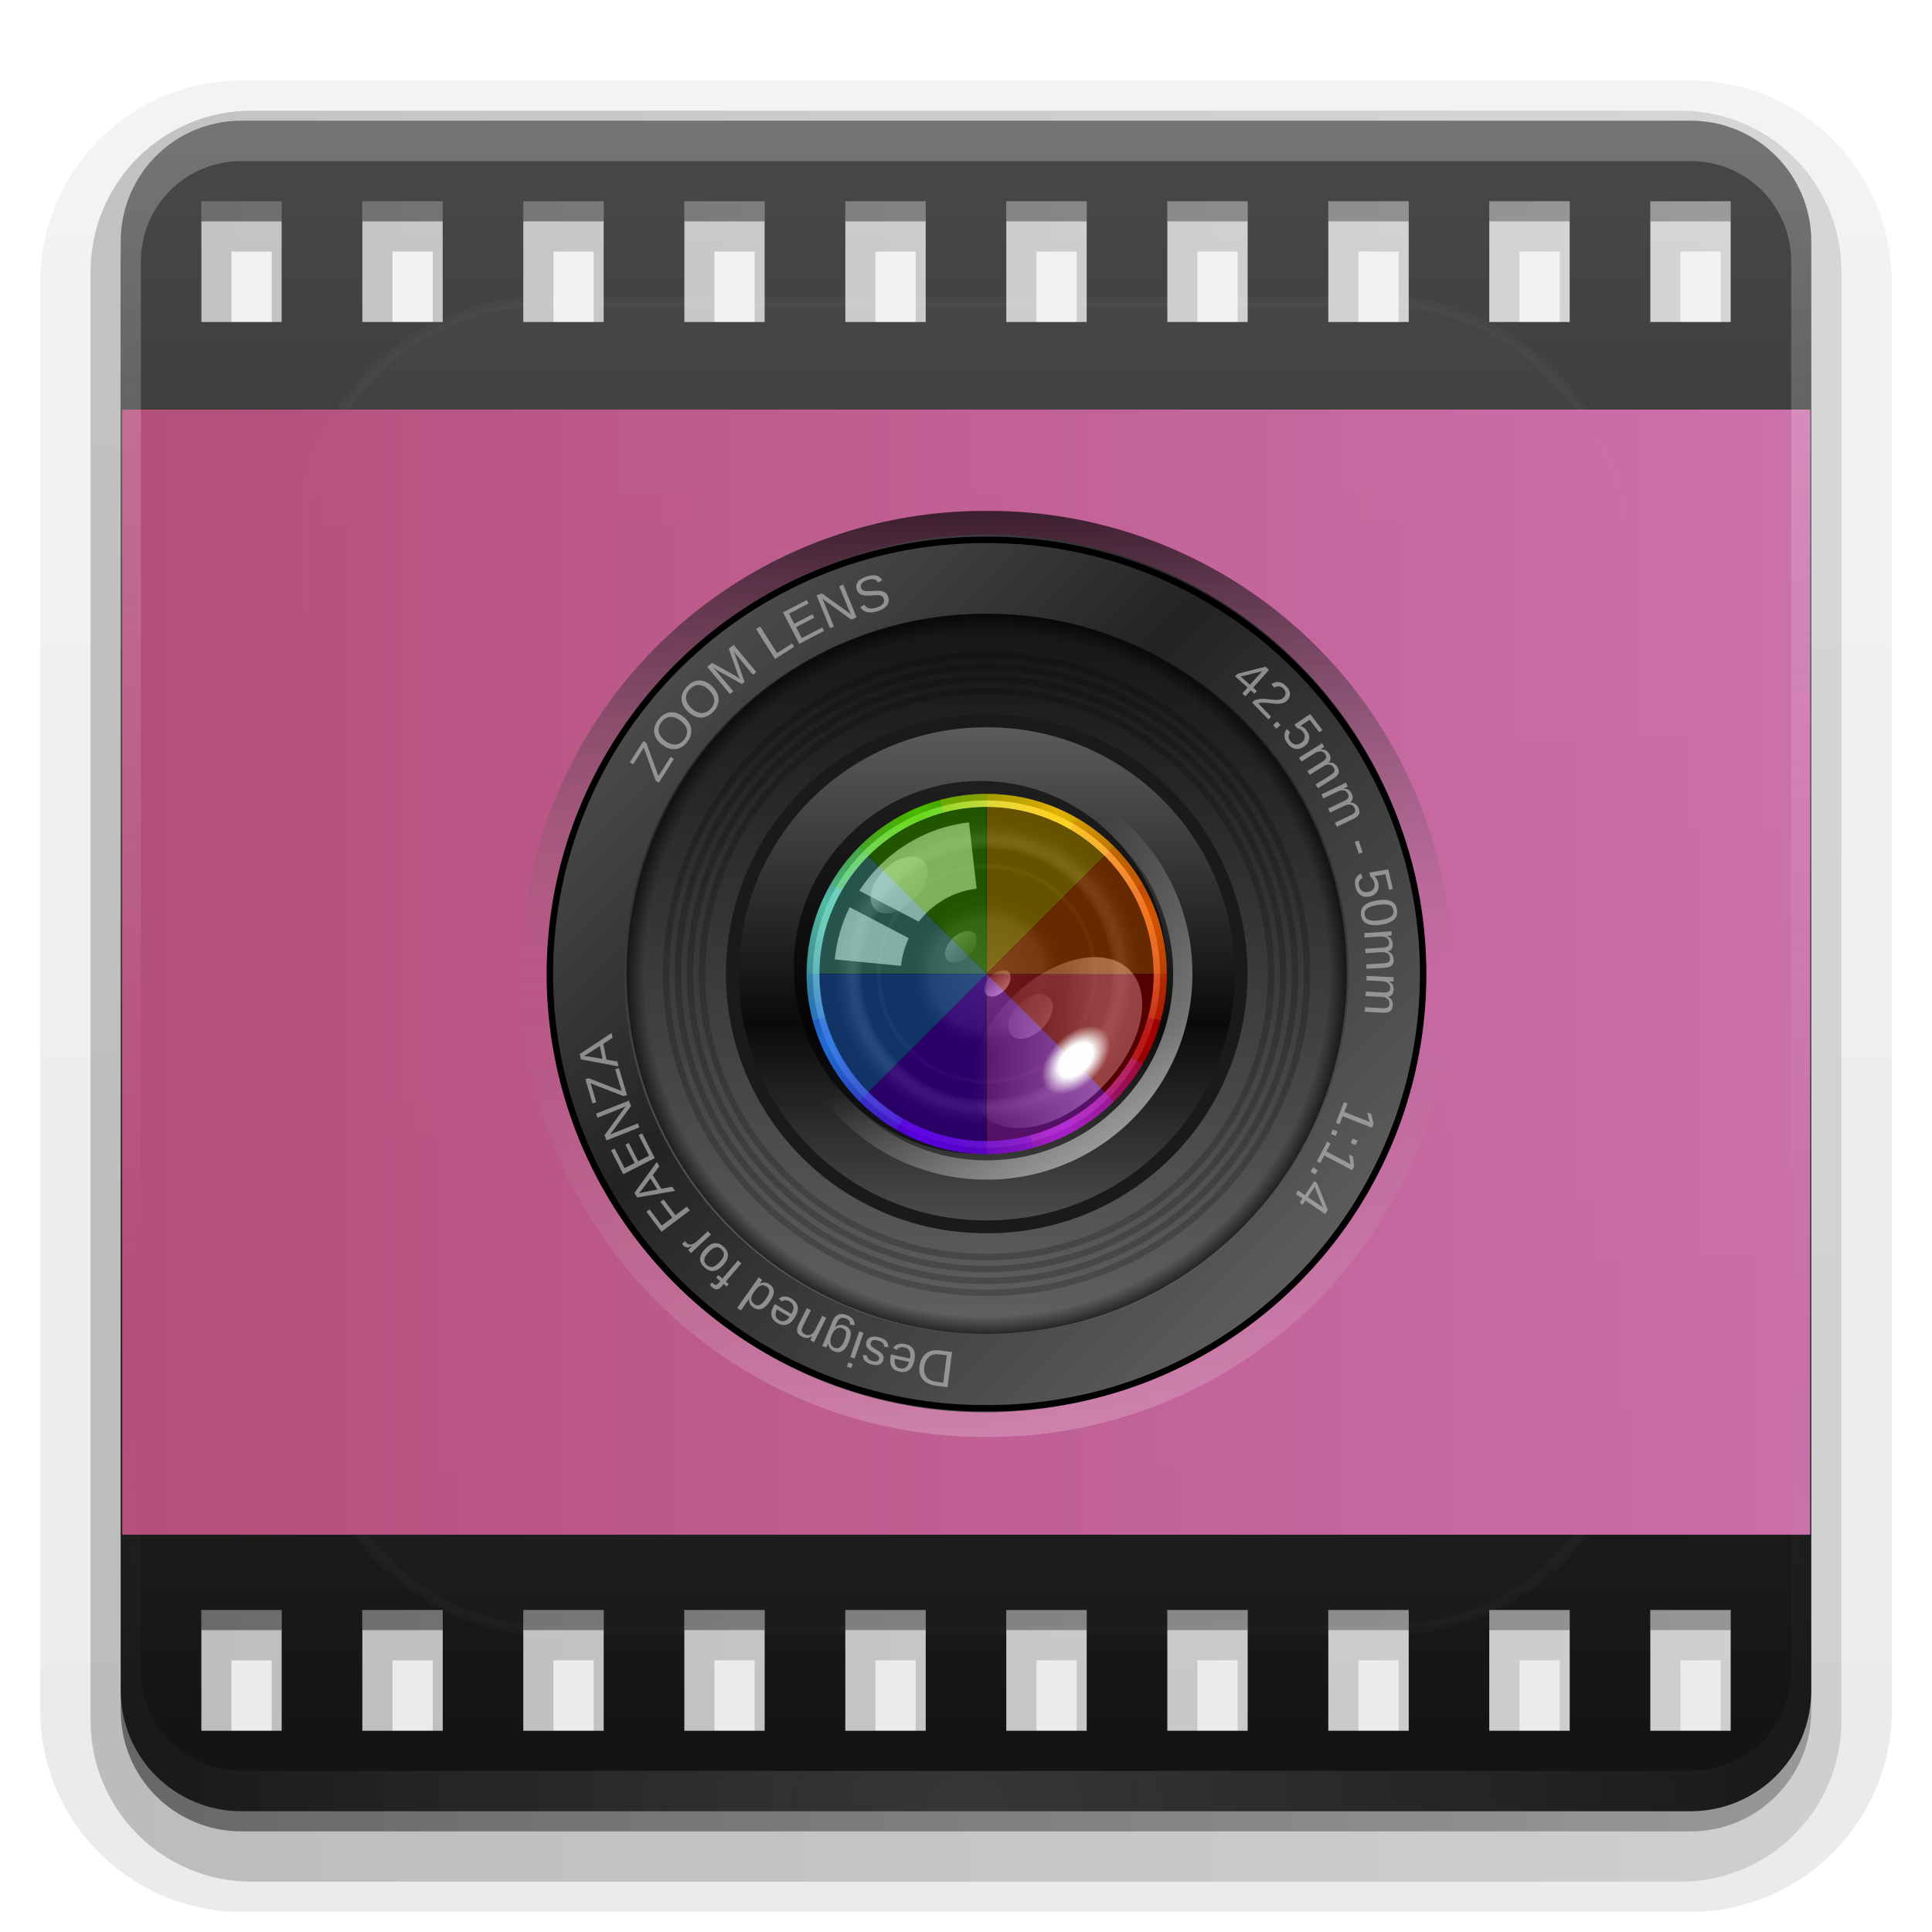 <svg height="96" width="96" xmlns="http://www.w3.org/2000/svg" xmlns:xlink="http://www.w3.org/1999/xlink"><linearGradient id="a"><stop offset="0" stop-color="#fefefe"/><stop offset="1" stop-color="#fefefe" stop-opacity="0"/></linearGradient><linearGradient id="b" gradientUnits="userSpaceOnUse" x1="36.357" x2="36.357" xlink:href="#a" y1="6" y2="63.893"/><filter id="c" color-interpolation-filters="sRGB" height="1.384" width="1.384" x="-.192" y="-.192"><feGaussianBlur stdDeviation="5.28"/></filter><linearGradient id="d" gradientUnits="userSpaceOnUse" x1="48" x2="48" y1="20.221" y2="138.661"><stop offset="0" stop-color="#dcceaf"/><stop offset="1" stop-color="#fefefe" stop-opacity="0"/></linearGradient><radialGradient id="e" cx="48" cy="90.172" gradientTransform="matrix(1.157 0 0 .996 -7.551 .197)" gradientUnits="userSpaceOnUse" r="42" xlink:href="#a"/><clipPath id="f"><rect height="84" rx="6" width="84" x="6" y="6"/></clipPath><linearGradient id="g" gradientTransform="matrix(1.006 0 0 .994 100 0)" gradientUnits="userSpaceOnUse" x1="45.448" x2="45.448" y1="92.54" y2="7.017"><stop offset="0"/><stop offset="1" stop-opacity=".588"/></linearGradient><linearGradient id="h" gradientTransform="matrix(0 1.024 1.012 0 -.571 .357)" gradientUnits="userSpaceOnUse" x1="32.251" x2="32.251" xlink:href="#g" y1="6.132" y2="90.239"/><linearGradient id="i" gradientTransform="matrix(0 1 1 0 0 1)" gradientUnits="userSpaceOnUse" x1="32.251" x2="32.251" xlink:href="#g" y1="6.132" y2="90.239"/><linearGradient id="j" gradientTransform="matrix(1.024 0 0 -1.012 -1.143 98.071)" gradientUnits="userSpaceOnUse" x1="32.251" x2="32.251" xlink:href="#g" y1="6.132" y2="90.239"/><linearGradient id="k" gradientUnits="userSpaceOnUse" x1="178" x2="102" y1="46" y2="46"><stop offset="0" stop-color="#141414"/><stop offset="1" stop-color="#464646"/></linearGradient><linearGradient id="l" gradientUnits="userSpaceOnUse" x1="6.072" x2="89.949" y1="48.305" y2="48.305"><stop offset="0" stop-color="#b44e7a"/><stop offset="1" stop-color="#d775b5" stop-opacity=".926"/></linearGradient><clipPath id="m"><path d="m61.367 45.997a13.637 13.637 0 1 1 -27.274 0 13.637 13.637 0 1 1 27.274 0z" transform="matrix(1.027 0 0 1.027 -1 .778)"/></clipPath><filter id="n" color-interpolation-filters="sRGB" height="1.48" width="1.48" x="-.24" y="-.24"><feGaussianBlur stdDeviation="2.8"/></filter><filter id="o" color-interpolation-filters="sRGB"><feGaussianBlur stdDeviation=".42"/></filter><linearGradient id="p" gradientUnits="userSpaceOnUse" x1="53.935" x2="62.128" y1="111.973" y2="91.77"><stop offset="0" stop-color="#d40000" stop-opacity="0"/><stop offset=".5" stop-color="#d40000"/><stop offset="1" stop-color="#d40000" stop-opacity="0"/></linearGradient><linearGradient id="q" gradientTransform="matrix(.726 .726 -.726 .726 46.743 29.961)" gradientUnits="userSpaceOnUse" x1="53.731" x2="62.586" y1="60.139" y2="38.831"><stop offset="0" stop-color="#d42aff" stop-opacity="0"/><stop offset=".5" stop-color="#d42aff"/><stop offset="1" stop-color="#d42aff" stop-opacity="0"/></linearGradient><linearGradient id="r" gradientTransform="matrix(0 1.027 -1.027 0 95.222 49)" gradientUnits="userSpaceOnUse" x1="53.388" x2="61.983" y1="60.346" y2="39.437"><stop offset="0" stop-color="#60f" stop-opacity="0"/><stop offset=".5" stop-color="#60f"/><stop offset="1" stop-color="#60f" stop-opacity="0"/></linearGradient><linearGradient id="s" gradientTransform="matrix(-.726 .726 -.726 -.726 116.039 96.743)" gradientUnits="userSpaceOnUse" x1="53.296" x2="61.89" y1="59.183" y2="40.223"><stop offset="0" stop-color="#2a7fff" stop-opacity="0"/><stop offset=".5" stop-color="#2a7fff"/><stop offset="1" stop-color="#2a7fff" stop-opacity="0"/></linearGradient><linearGradient id="t" gradientTransform="matrix(-1.027 0 0 -1.027 97 145.222)" gradientUnits="userSpaceOnUse" x1="53.879" x2="60.999" y1="61.33" y2="39.683"><stop offset="0" stop-color="#5fd3bc" stop-opacity="0"/><stop offset=".5" stop-color="#5fd3bc"/><stop offset="1" stop-color="#5fd3bc" stop-opacity="0"/></linearGradient><linearGradient id="u" gradientTransform="matrix(-.726 -.726 .726 -.726 49.257 166.039)" gradientUnits="userSpaceOnUse" x1="53.47" x2="60.324" y1="59.878" y2="39.701"><stop offset="0" stop-color="#55d400" stop-opacity="0"/><stop offset=".5" stop-color="#55d400"/><stop offset="1" stop-color="#55d400" stop-opacity="0"/></linearGradient><linearGradient id="v" gradientTransform="matrix(0 -1.027 1.027 0 .778 147)" gradientUnits="userSpaceOnUse" x1="61.628" x2="52.881" y1="39.683" y2="60.715"><stop offset="0" stop-color="#fc0" stop-opacity="0"/><stop offset=".5" stop-color="#fc0"/><stop offset="1" stop-color="#fc0" stop-opacity="0"/></linearGradient><linearGradient id="w" gradientTransform="matrix(.726 -.726 .726 .726 -20.039 99.257)" gradientUnits="userSpaceOnUse" x1="53.035" x2="61.803" y1="61.183" y2="40.484"><stop offset="0" stop-color="#f60" stop-opacity="0"/><stop offset=".5" stop-color="#f60"/><stop offset="1" stop-color="#f60" stop-opacity="0"/></linearGradient><radialGradient id="x" cx="41" cy="52" gradientTransform="matrix(1 0 0 .618 0 19.862)" gradientUnits="userSpaceOnUse" r="9.708"><stop offset="0" stop-color="#fefefe"/><stop offset=".5" stop-color="#fefefe"/><stop offset="1" stop-color="#fefefe" stop-opacity="0"/></radialGradient><linearGradient id="y" gradientUnits="userSpaceOnUse" x1="-40.267" x2="-57.734" xlink:href="#a" y1="33.731" y2="16.263"/><linearGradient id="z" gradientTransform="matrix(.09 -.09 .09 .09 -63.842 17.446)" gradientUnits="userSpaceOnUse" x1="40.068" x2="40.068" xlink:href="#a" y1="58.176" y2="41.697"/><linearGradient id="A" gradientTransform="matrix(-.194 .194 -.194 -.194 -45.145 12.914)" gradientUnits="userSpaceOnUse" x1="40.068" x2="40.068" xlink:href="#a" y1="58.176" y2="41.697"/><linearGradient id="B" gradientTransform="matrix(-.108 .108 -.108 -.108 -48.34 16.772)" gradientUnits="userSpaceOnUse" x1="40.068" x2="40.068" xlink:href="#a" y1="58.176" y2="41.697"/><linearGradient id="C" gradientTransform="matrix(.151 -.151 .151 .151 -66.951 19.345)" gradientUnits="userSpaceOnUse" x1="40.068" x2="40.068" xlink:href="#a" y1="58.176" y2="41.697"/><linearGradient id="D" gradientTransform="matrix(.583 -.583 .583 .583 -105.083 16.631)" gradientUnits="userSpaceOnUse" x1="40.068" x2="31.794" xlink:href="#a" y1="58.176" y2="49.665"/><linearGradient id="E" gradientUnits="userSpaceOnUse" x1="33.199" x2="67.957" xlink:href="#a" y1="45.997" y2="45.997"/><filter id="F" color-interpolation-filters="sRGB"><feGaussianBlur stdDeviation=".273"/></filter><radialGradient id="G" cx="-56.339" cy="17.695" gradientUnits="userSpaceOnUse" r="14"><stop offset="0" stop-color="#fefefe" stop-opacity=".185"/><stop offset=".309" stop-color="#fefefe" stop-opacity=".109"/><stop offset=".436" stop-opacity="0"/><stop offset=".545" stop-opacity="0"/><stop offset=".583" stop-color="#fefefe" stop-opacity="0"/><stop offset=".615" stop-opacity=".181"/><stop offset=".691" stop-opacity=".431"/><stop offset=".781" stop-color="#fefefe" stop-opacity=".081"/><stop offset=".876" stop-opacity="0"/><stop offset="1" stop-color="#fefefe" stop-opacity="0"/></radialGradient><linearGradient id="H" gradientUnits="userSpaceOnUse" x1="16.162" x2="76.838" y1="52.099" y2="52.099"><stop offset="0" stop-opacity=".69"/><stop offset=".5" stop-color="#7f7f7f" stop-opacity="0"/><stop offset="1" stop-color="#fefefe" stop-opacity=".217"/></linearGradient><linearGradient id="I" gradientUnits="userSpaceOnUse" x1="16.162" x2="76.772" y1="44.482" y2="44.482"><stop offset="0" stop-color="#4b4b4b"/><stop offset=".374" stop-color="#232323"/><stop offset="1" stop-color="#5c5c5c"/></linearGradient><linearGradient id="J" gradientUnits="userSpaceOnUse" x1="16.162" x2="76.772" y1="44.482" y2="44.482"><stop offset="0" stop-color="#141414"/><stop offset="1" stop-color="#616161"/></linearGradient><radialGradient id="K" cx="48" cy="48" gradientUnits="userSpaceOnUse" r="28"><stop offset="0" stop-opacity="0"/><stop offset=".95" stop-opacity="0"/><stop offset="1"/></radialGradient><linearGradient id="L" gradientUnits="userSpaceOnUse" x1="16.162" x2="76.772" y1="44.482" y2="44.482"><stop offset="0" stop-color="#5d5d5d"/><stop offset=".6" stop-color="#0a0a0a"/><stop offset="1" stop-color="#4e4e4e"/></linearGradient><g><path d="m12 4c-5.509 0-10 4.491-10 10v71c0 5.509 4.491 10 10 10h72c5.509 0 10-4.491 10-10v-71c0-5.509-4.491-10-10-10z" fill="url(#j)" opacity=".08"/><path d="m12 5.031c-4.946 0-8.969 4.022-8.969 8.969v71c0 4.946 4.022 8.969 8.969 8.969h72c4.946 0 8.969-4.022 8.969-8.969v-71c0-4.946-4.022-8.969-8.969-8.969zm-.031 7.938h2.062v.062h-2.062zm70 0h2.062v.062h-2.062zm-70 8h2.062v.062h-2.062zm70 0h2.062v.062h-2.062zm-70 8h2.062v.062h-2.062zm70 0h2.062v.062h-2.062zm-70 8h2.062v.062h-2.062zm70 0h2.062v.062h-2.062zm-70 8h2.062v.062h-2.062zm70 0h2.062v.062h-2.062zm-70 8h2.062v.062h-2.062zm70 0h2.062v.062h-2.062zm-70 8h2.062v.062h-2.062zm70 0h2.062v.062h-2.062zm-70 8h2.062v.062h-2.062zm70 0h2.062v.062h-2.062zm-70 8h2.062v.062h-2.062zm70 0h2.062v.062h-2.062zm-70 8h2.062v.062h-2.062zm70 0h2.062v.062h-2.062z" fill="url(#j)" opacity=".1"/><path d="m91.5 13.5c0-4.42-3.58-8-8-8h-71c-4.42 0-8 3.58-8 8v72c0 4.42 3.58 8 8 8h71c4.42 0 8-3.58 8-8zm-6-1v4h-2v-4zm0 70v4h-2v-4zm-8-70v4h-2v-4zm0 70v4h-2v-4zm-8-70v4h-2v-4zm0 70v4h-2v-4zm-8-70v4h-2v-4zm0 70v4h-2v-4zm-8-70v4h-2v-4zm0 70v4h-2v-4zm-8-70v4h-2v-4zm0 70v4h-2v-4zm-8-70v4h-2v-4zm0 70v4h-2v-4zm-8-70v4h-2v-4zm0 70v4h-2v-4zm-8-70v4h-2v-4zm0 70v4h-2v-4zm-8-70v4h-2v-4zm0 70v4h-2v-4z" fill="url(#h)" opacity=".2"/><path d="m90.5 13.5c0-3.878-3.122-7-7-7h-71c-3.878 0-7 3.122-7 7v72c0 3.878 3.122 7 7 7h71c3.878 0 7-3.122 7-7zm-4-2v6h-4v-6zm0 70v6h-4v-6zm-8-70v6h-4v-6zm0 70v6h-4v-6zm-8-70v6h-4v-6zm0 70v6h-4v-6zm-8-70v6h-4v-6zm0 70v6h-4v-6zm-8-70v6h-4v-6zm0 70v6h-4v-6zm-8-70v6h-4v-6zm0 70v6h-4v-6zm-8-70v6h-4v-6zm0 70v6h-4v-6zm-8-70v6h-4v-6zm0 70v6h-4v-6zm-8-70v6h-4v-6zm0 70v6h-4v-6zm-8-70v6h-4v-6zm0 70v6h-4v-6z" fill="url(#h)" opacity=".3"/><path d="m90 13c0-3.324-2.676-6-6-6h-72c-3.324 0-6 2.676-6 6v72c0 3.324 2.676 6 6 6h72c3.324 0 6-2.676 6-6zm-4-2v6h-4v-6zm0 70v6h-4v-6zm-8-70v6h-4v-6zm0 70v6h-4v-6zm-8-70v6h-4v-6zm0 70v6h-4v-6zm-8-70v6h-4v-6zm0 70v6h-4v-6zm-8-70v6h-4v-6zm0 70v6h-4v-6zm-8-70v6h-4v-6zm0 70v6h-4v-6zm-8-70v6h-4v-6zm0 70v6h-4v-6zm-8-70v6h-4v-6zm0 70v6h-4v-6zm-8-70v6h-4v-6zm0 70v6h-4v-6zm-8-70v6h-4v-6zm0 70v6h-4v-6z" fill="url(#i)" opacity=".45"/></g><path d="m104 6c-3.324 0-6 2.676-6 6v72c0 3.324 2.676 6 6 6h72c3.324 0 6-2.676 6-6v-72c0-3.324-2.676-6-6-6zm-2 4h6v4h-6zm70 0h6v4h-6zm-70 8h6v4h-6zm70 0h6v4h-6zm-70 8h6v4h-6zm70 0h6v4h-6zm-70 8h6v4h-6zm70 0h6v4h-6zm-70 8h6v4h-6zm70 0h6v4h-6zm-70 8h6v4h-6zm70 0h6v4h-6zm-70 8h6v4h-6zm70 0h6v4h-6zm-70 8h6v4h-6zm70 0h6v4h-6zm-70 8h6v4h-6zm70 0h6v4h-6zm-70 8h6v4h-6zm70 0h6v4h-6z" fill="url(#k)" transform="matrix(0 1 -1 0 96 -92)"/><g><rect height="66" rx="12" style="opacity:.15;stroke:#fefefe;stroke-width:.5;stroke-linecap:round;clip-path:url(#f);fill:url(#d);filter:url(#c)" width="66" x="15" y="15"/><path d="m6.072 20.352h83.877v55.906h-83.877z" fill="url(#l)"/><path d="m12 6c-3.324 0-6 2.676-6 6v2 68 2c0 .335.041.651.094.969.049.296.097.597.188.875.01.03.021.064.031.094.099.288.235.547.375.812.145.274.316.536.5.781s.374.473.594.688c.44.428.943.815 1.5 1.094.279.14.573.247.875.344-.256-.1-.487-.236-.719-.375-.007-.004-.024.004-.031 0-.032-.019-.062-.043-.094-.062-.12-.077-.231-.164-.344-.25-.106-.081-.213-.161-.312-.25-.178-.161-.347-.345-.5-.531-.108-.13-.218-.265-.312-.406-.025-.038-.038-.086-.062-.125-.065-.103-.13-.205-.188-.312-.101-.195-.206-.416-.281-.625-.008-.022-.024-.041-.031-.062-.032-.092-.036-.187-.062-.281-.03-.107-.07-.203-.094-.312-.073-.342-.125-.698-.125-1.062v-2-68-2c0-2.782 2.218-5 5-5h2 68 2c2.782 0 5 2.218 5 5v2 68 2c0 .364-.052.721-.125 1.062-.044.207-.088.398-.156.594-.008.022-.023.041-.031.062-.063.174-.138.367-.219.531-.042.083-.079.17-.125.25-.055.097-.127.188-.188.281-.094.141-.205.276-.312.406-.143.174-.303.347-.469.5-.011.01-.02.021-.031.031-.138.126-.285.234-.438.344-.103.073-.204.153-.312.219-.007.004-.024-.004-.031 0-.232.139-.463.275-.719.375.302-.097.596-.204.875-.344.557-.279 1.06-.666 1.5-1.094.22-.214.409-.442.594-.688s.355-.508.5-.781c.14-.265.276-.525.375-.812.01-.031.021-.063.031-.094.09-.278.139-.579.188-.875.052-.318.094-.634.094-.969v-2-68-2c0-3.324-2.676-6-6-6z" fill="url(#b)" opacity=".25"/><path d="m12 90c-3.324 0-6-2.676-6-6v-2-68-2c0-.335.041-.651.094-.969.049-.296.097-.597.188-.875.01-.03.021-.064.031-.094.099-.288.235-.547.375-.812.145-.274.316-.536.5-.781s.374-.473.594-.688c.44-.428.943-.815 1.5-1.094.279-.14.573-.247.875-.344-.256.1-.487.236-.719.375-.007.004-.024-.004-.031 0-.032.019-.062.043-.094.062-.12.077-.231.164-.344.25-.106.081-.213.161-.312.25-.178.161-.347.345-.5.531-.108.13-.218.265-.312.406-.025.038-.038.086-.062.125-.065.103-.13.205-.188.312-.101.195-.206.416-.281.625-.008.022-.024.041-.031.062-.032.092-.036.187-.062.281-.03.107-.07.203-.094.312-.073.342-.125.698-.125 1.062v2 68 2c0 2.782 2.218 5 5 5h2 68 2c2.782 0 5-2.218 5-5v-2-68-2c0-.364-.052-.721-.125-1.062-.044-.207-.088-.398-.156-.594-.008-.022-.023-.041-.031-.062-.063-.174-.138-.367-.219-.531-.042-.083-.079-.17-.125-.25-.055-.097-.127-.188-.188-.281-.094-.141-.205-.276-.312-.406-.143-.174-.303-.347-.469-.5-.011-.01-.02-.021-.031-.031-.138-.126-.285-.234-.438-.344-.103-.073-.204-.153-.312-.219-.007-.004-.024.004-.031 0-.232-.139-.463-.275-.719-.375.302.097.596.204.875.344.557.279 1.06.666 1.5 1.094.22.214.409.442.594.688s.355.508.5.781c.14.265.276.525.375.812.01.031.021.063.031.094.09.278.139.579.188.875.052.318.094.634.094.969v2 68 2c0 3.324-2.676 6-6 6z" fill="url(#e)" opacity=".15"/><g transform="matrix(.639 0 0 .639 85.028 37.085)"><path d="m76.772 44.482a30.305 30.305 0 1 1 -60.609 0 30.305 30.305 0 1 1 60.609 0z" fill="url(#H)" transform="matrix(0 1.188 -1.188 0 -3.497 -37.505)"/><path d="m76.772 44.482a30.305 30.305 0 1 1 -60.609 0 30.305 30.305 0 1 1 60.609 0z" fill="url(#I)" transform="matrix(.793 .793 -.793 .793 -57.914 -54.458)"/><path d="m76.772 44.482a30.305 30.305 0 1 1 -60.609 0 30.305 30.305 0 1 1 60.609 0z" fill="none" stroke="#000" stroke-width=".449" transform="matrix(0 1.114 -1.114 0 -6.799 -34.055)"/><path d="m76.772 44.482a30.305 30.305 0 1 1 -60.609 0 30.305 30.305 0 1 1 60.609 0z" fill="url(#J)" transform="matrix(0 .924 -.924 0 -15.24 -25.238)"/><g fill="none" opacity=".2" stroke="#000" transform="matrix(.926 0 0 .926 -100.783 -26.75)"><path d="m76.772 44.482a30.305 30.305 0 1 1 -60.609 0 30.305 30.305 0 1 1 60.609 0z" stroke-width=".612" transform="matrix(0 .883 -.883 0 87.265 6.983)"/><path d="m76.772 44.482a30.305 30.305 0 1 1 -60.609 0 30.305 30.305 0 1 1 60.609 0z" stroke-width=".661" transform="matrix(0 .817 -.817 0 84.329 10.05)"/><path d="m76.772 44.482a30.305 30.305 0 1 1 -60.609 0 30.305 30.305 0 1 1 60.609 0z" stroke-width=".636" transform="matrix(0 .85 -.85 0 85.797 8.517)"/><path d="m76.772 44.482a30.305 30.305 0 1 1 -60.609 0 30.305 30.305 0 1 1 60.609 0z" stroke-width=".689" transform="matrix(0 .784 -.784 0 82.861 11.583)"/></g><path d="m48 20c-7.165 0-14.333 2.732-19.8 8.199-10.934 10.934-10.934 28.666 0 39.6 10.934 10.934 28.665 10.934 39.599 0 10.934-10.934 10.934-28.666 0-39.6-5.467-5.467-12.634-8.199-19.8-8.199zm0 2.593c6.502 0 12.992 2.493 17.952 7.453 9.922 9.922 9.922 25.984 0 35.906-9.922 9.922-25.983 9.922-35.905 0-9.922-9.922-9.922-25.984 0-35.906 4.961-4.961 11.451-7.453 17.952-7.453z" fill="url(#K)" opacity=".6" transform="translate(-104.339 -30.305)"/><path d="m76.772 44.482a30.305 30.305 0 1 1 -60.609 0 30.305 30.305 0 1 1 60.609 0z" fill="url(#L)" stroke="#1a1a1a" stroke-width="1.541" transform="matrix(0 .649 -.649 0 -27.467 -12.466)"/><g fill="#b3b3b3" opacity=".71" transform="matrix(-.5 .866 -.866 -.5 9.234 .133)"><path d="m45.682 77.43 2.19.089-.011.279-1.763 2.098 1.532.063-.012.304-1.955-.08.011-.271 1.763-2.106-1.766-.072.012-.304"/><path d="m42.473 78.426c.029-.213.086-.402.171-.568.084-.166.193-.303.326-.411.133-.108.288-.184.465-.229.177-.044.372-.052.585-.023.225.03.417.092.576.184.159.094.287.211.382.351.095.142.159.303.193.483.033.181.036.373.009.579-.029.213-.084.401-.167.565-.083.164-.189.298-.32.402-.131.106-.285.18-.462.221-.178.043-.376.05-.594.02-.217-.029-.405-.088-.563-.177-.16-.089-.289-.201-.386-.338-.098-.137-.166-.295-.202-.475-.036-.18-.04-.375-.012-.585m.377.051c-.022.164-.021.316.003.456.023.14.07.263.139.37.068.106.16.194.274.262.114.068.251.113.41.134.163.022.309.015.438-.02.13-.035.242-.095.338-.179.094-.085.171-.191.23-.32.058-.129.098-.275.12-.439.022-.164.022-.317-.001-.459-.024-.141-.07-.267-.138-.377-.069-.109-.161-.2-.275-.272-.115-.071-.252-.117-.411-.138-.17-.023-.321-.015-.451.024-.131.039-.243.102-.335.189-.093.089-.168.199-.224.33-.057.132-.097.278-.119.439"/><path d="m39.301 77.678c.051-.209.128-.391.23-.547.101-.156.224-.281.367-.375.144-.094.306-.153.486-.179.181-.025.375-.013.584.038.22.054.405.135.554.244.149.11.263.24.343.39.08.151.127.318.141.501.014.183-.003.375-.053.576-.051.209-.126.39-.226.544-.099.154-.22.276-.361.366-.142.091-.302.148-.482.171-.181.024-.379.01-.593-.043-.212-.052-.393-.13-.542-.235-.15-.105-.266-.231-.348-.377-.083-.146-.134-.311-.151-.493-.017-.182-0-.377.05-.583m.37.091c-.039.161-.054.312-.045.454.008.141.041.269.099.382.057.113.138.21.245.289.106.08.238.139.393.177.159.039.305.048.438.027.133-.021.251-.069.355-.142.103-.074.19-.172.263-.294.071-.122.127-.263.166-.424.039-.161.055-.313.048-.457-.009-.143-.042-.273-.098-.39-.057-.116-.139-.216-.244-.299-.107-.083-.238-.143-.394-.181-.167-.041-.317-.049-.451-.024-.135.025-.252.076-.353.153-.102.078-.188.18-.258.305-.071.125-.126.266-.164.424"/><path d="m36.937 75.374-.63 1.724c-.023.062-.047.126-.072.19-.025.064-.048.123-.071.176-.025.061-.05.121-.076.178.04-.056.08-.111.121-.166.035-.047.073-.097.115-.149.04-.052.078-.099.113-.139l1.311-1.517.246.09.034 2.008c.001.021.001.045 0.0.073-.002.027-.002.056-.003.086-.002.031-.003.063-.003.094-.002.032-.004.064-.006.096-.003.072-.007.147-.013.224.024-.069.047-.137.069-.206.019-.058.039-.12.061-.184.022-.063.041-.118.058-.166l.63-1.724.312.114-.944 2.585-.46-.168-.033-2.044c0-.028.002-.063.004-.107.002-.042.004-.086.008-.13.004-.044.008-.086.013-.126.003-.039.006-.069.01-.09-.011.018-.028.044-.051.077s-.048.068-.075.104c-.028.035-.055.07-.081.103-.026.033-.048.061-.067.082l-1.33 1.546-.449-.164.944-2.585.316.115"/><path d="m35.016 74.508-1.278 2.437-.33-.173 1.136-2.167-1.232-.646.141-.27z"/><path d="m33.052 73.458-1.476 2.323-1.762-1.12.163-.257 1.447.92.473-.745-1.349-.857.161-.254 1.349.857.514-.809-1.515-.963.163-.257z"/><path d="m29.4 70.908-.274 2.754c.037-.052.073-.104.108-.156.031-.044.064-.09.1-.138.034-.048.065-.09.093-.126l1.121-1.444.262.204-1.687 2.174-.343-.266.271-2.776c-.036.053-.072.106-.108.158-.031.045-.066.093-.103.145-.038.053-.075.103-.111.149l-1.107 1.426-.265-.206 1.687-2.174.355.275"/><path d="m26.456 69.28c.079-.084.169-.147.269-.187.099-.041.207-.055.325-.043.116.013.241.054.373.122.13.069.267.17.409.304.25.234.403.461.461.679.058.218.028.428-.089.629l-.313-.195c.036-.065.06-.131.072-.2.013-.069.01-.14-.007-.215-.019-.075-.055-.153-.108-.236-.053-.082-.128-.169-.225-.26-.081-.076-.161-.139-.241-.189-.081-.049-.159-.082-.234-.099-.075-.017-.147-.016-.215.004-.07.02-.135.061-.194.124-.061.066-.096.133-.104.202-.009.068.001.141.03.219.029.077.073.16.131.249.058.088.123.186.194.292.044.065.088.131.132.199.042.068.079.136.113.205.032.069.057.139.077.209.02.07.028.14.026.209-.003.07-.019.139-.047.207-.029.069-.075.137-.137.203-.089.095-.184.158-.286.19-.103.032-.209.037-.319.017-.109-.021-.22-.064-.332-.132-.112-.067-.222-.152-.33-.253-.124-.117-.221-.227-.291-.329-.07-.102-.118-.201-.142-.297-.024-.096-.027-.19-.009-.282.016-.092.049-.186.099-.282l.312.204c-.032.061-.053.122-.063.184-.011.061-.008.124.009.188.017.064.048.13.095.199.045.068.108.138.186.212.093.087.179.152.259.195.078.043.15.068.215.076.065.007.124-.001.178-.024.052-.023.099-.057.141-.101.056-.06.088-.123.095-.19.005-.066-.006-.137-.033-.21-.027-.074-.066-.151-.118-.231-.051-.08-.107-.165-.167-.253-.048-.072-.096-.144-.142-.217-.048-.072-.091-.145-.127-.218-.037-.073-.067-.145-.09-.218-.024-.074-.035-.148-.033-.221.001-.074.017-.147.048-.22.03-.074.079-.147.148-.22"/><path d="m18.631 41.246.61.127-.068.325-.61-.127-.264 1.27-.268-.056-1.56-1.611.075-.361 1.813.377.079-.379.272.056-.079.379m-1.764-.027c.006.004.017.013.034.027.016.014.034.03.054.047s.041.036.062.055c.02.018.037.033.05.046l.874.902c.009.009.02.021.034.037.014.015.029.031.044.047.014.016.028.032.042.049s.025.029.032.039l.198-.952-1.425-.296"/><path d="m19.4 40.683-.238-.069c-.128-.106-.234-.221-.319-.344-.086-.125-.159-.251-.22-.379-.062-.128-.118-.252-.167-.373-.049-.122-.1-.235-.155-.337-.054-.102-.117-.19-.188-.264-.071-.075-.16-.127-.267-.158-.075-.022-.144-.029-.207-.023-.064.006-.122.025-.173.056-.051.031-.095.074-.131.129-.037.053-.066.116-.087.188-.019.068-.029.134-.027.2.002.064.015.125.039.182.024.057.06.109.108.155.047.045.106.082.177.112l-.132.336c-.092-.039-.174-.091-.246-.156-.072-.065-.129-.144-.17-.234-.043-.091-.068-.192-.075-.304-.007-.113.009-.237.048-.37.038-.131.087-.244.148-.337.061-.094.132-.167.214-.219.082-.054.173-.086.274-.098.101-.012.21-0.0.328.034.089.026.169.066.239.122.071.054.135.119.192.194.057.073.11.155.157.245.047.09.093.182.136.277.042.095.083.19.125.286.04.096.082.187.126.274.044.086.092.165.143.238.05.073.106.134.168.185l.398-1.379.287.083-.505 1.751"/><path d="m20.098 38.397-.404-.142.126-.359.404.142z"/><path d="m20.293 35.446c.127.053.236.121.326.203.09.083.157.178.203.285.044.107.064.226.059.357-.004.129-.038.268-.099.416-.056.133-.12.243-.193.33-.072.086-.15.151-.232.197-.084.045-.171.073-.261.084-.09.009-.18.005-.271-.014l.099-.344c.054.007.108.008.164.003.054-.005.108-.021.161-.047.052-.028.102-.067.149-.118.046-.053.087-.122.123-.209.035-.084.054-.166.058-.245.002-.08-.012-.154-.043-.223-.03-.07-.076-.134-.138-.191-.062-.057-.141-.105-.236-.145-.078-.033-.155-.05-.23-.052-.077-.002-.148.01-.215.038-.068.027-.129.069-.184.126-.054.056-.1.128-.136.214-.023.054-.039.106-.048.156-.009.05-.014.098-.014.145.001.045.006.089.015.131.009.04.019.079.032.117l-.132.317-1.331-.654.602-1.444.276.115-.479 1.148.786.384c-.02-.076-.028-.164-.023-.264.004-.1.03-.21.08-.329.053-.126.119-.232.2-.317.081-.085.171-.148.271-.189.099-.042.206-.062.319-.06s.228.027.345.076"/><path d="m21.869 34.297-1.182-.63c-.091-.048-.17-.083-.237-.104-.067-.021-.126-.027-.178-.019-.052.006-.097.027-.135.063-.039.035-.076.084-.11.147-.035.066-.053.132-.055.199-.003.066.01.132.04.196.029.062.074.123.135.183.061.057.138.111.231.161l1.081.576-.164.309-1.467-.782c-.039-.021-.08-.042-.123-.063-.044-.023-.085-.044-.123-.063-.04-.02-.074-.036-.102-.05-.028-.014-.047-.022-.055-.025l.156-.293c.006.002.022.009.048.021.026.012.056.027.09.043.033.015.068.031.103.048.034.017.062.031.085.043l.003-.005c-.039-.056-.072-.112-.099-.168-.027-.055-.043-.112-.051-.171-.008-.06-.005-.122.008-.186.013-.065.039-.135.078-.209.075-.141.163-.238.263-.289.1-.053.221-.062.361-.029l.003-.005c-.039-.056-.072-.113-.097-.171-.025-.058-.041-.118-.046-.179-.006-.062-.003-.127.012-.193.013-.067.04-.137.079-.21.05-.094.106-.169.167-.223.062-.055.131-.091.207-.106.076-.015.162-.011.257.013.094.023.198.066.313.127l1.243.662-.163.307-1.182-.63c-.091-.048-.17-.083-.237-.104-.067-.021-.126-.027-.178-.019-.052.006-.097.027-.135.063-.039.035-.076.084-.11.147-.035.066-.054.131-.057.198-.004.066.008.13.036.194.029.062.074.123.135.183.062.058.141.113.236.163l1.081.576-.163.307"/><path d="m23.584 31.438-1.104-.759c-.085-.058-.159-.102-.223-.13-.064-.028-.122-.042-.174-.039-.052 0-.1.016-.142.047-.043.03-.085.075-.125.134-.042.061-.068.125-.077.191-.01.066-.005.132.017.199.021.065.059.131.114.197.054.064.124.126.211.186l1.009.694-.198.288-1.369-.942c-.036-.025-.075-.051-.115-.077-.041-.028-.079-.054-.115-.077-.037-.024-.069-.044-.096-.061s-.044-.027-.052-.031l.188-.274c.006.003.021.012.046.027s.052.033.084.053c.032.019.064.038.097.059.032.02.059.038.08.053l.003-.005c-.033-.06-.059-.12-.079-.178-.02-.058-.03-.117-.031-.175-.001-.061.009-.122.029-.184.02-.064.054-.13.101-.198.091-.132.189-.218.294-.258.106-.041.226-.037.362.012l.003-.005c-.033-.06-.058-.121-.077-.181-.019-.06-.027-.121-.025-.183.001-.063.012-.126.034-.19.021-.065.055-.131.102-.2.061-.088.124-.155.191-.203.068-.048.141-.076.218-.082.077-.007.162.007.253.042.091.034.189.088.297.161l1.16.798-.197.286-1.104-.759c-.085-.058-.159-.102-.223-.13-.064-.028-.122-.042-.174-.039-.052 0-.1.016-.142.047-.043.03-.085.075-.125.134-.042.061-.068.125-.079.19-.011.065-.007.13.014.197.021.065.059.131.114.197.055.065.127.128.216.189l1.009.694-.197.286"/><path d="m24.788 28.353-.235-.206.643-.735.235.206z"/><path d="m27.873 25.202c.095.101.166.207.214.319.048.112.071.226.068.343-.004.116-.034.232-.092.349-.057.116-.144.229-.261.339-.105.099-.209.173-.311.223-.101.048-.199.077-.293.085-.095.007-.186-.003-.273-.031-.086-.028-.166-.07-.242-.124l.231-.273c.046.028.096.051.148.07.052.017.107.025.166.023.059-.004.12-.019.184-.047.064-.029.129-.076.198-.14.066-.062.117-.129.153-.2.034-.072.052-.145.052-.221.001-.076-.015-.153-.048-.231-.034-.077-.086-.154-.156-.229-.058-.062-.121-.109-.189-.141-.069-.033-.139-.051-.211-.054-.073-.003-.146.01-.22.04-.073.029-.143.076-.212.14-.043.04-.079.081-.107.122-.029.041-.053.084-.072.126-.018.042-.031.084-.04.126-.009.04-.015.08-.019.12l-.25.235-.947-1.142 1.14-1.072.205.218-.907.852.56.672c.013-.078.041-.161.086-.25.044-.09.113-.179.207-.267.1-.094.204-.163.312-.207.108-.045.217-.065.325-.062.108.002.213.028.315.076.103.048.197.118.284.211"/><path d="m29.355 23.367c.166.206.286.395.36.568.074.171.113.327.115.469.003.14-.026.266-.087.377-.061.111-.143.208-.246.292-.104.084-.217.144-.337.179-.12.035-.249.037-.385.005-.135-.033-.279-.104-.43-.212-.151-.111-.31-.269-.477-.476-.174-.216-.3-.409-.376-.58-.076-.173-.115-.328-.116-.466-.001-.138.031-.261.095-.368.063-.108.149-.205.256-.292.102-.083.212-.143.329-.18.117-.039.243-.044.378-.014.135.03.279.1.432.211.152.11.315.272.49.488m-.278.225c-.137-.17-.262-.303-.373-.399-.112-.097-.215-.163-.308-.198-.094-.036-.181-.044-.261-.025-.08.017-.156.056-.229.115-.077.062-.133.131-.169.207-.036.076-.047.164-.032.265.014.099.057.213.129.343.071.129.174.278.311.447.133.164.254.294.365.39.112.095.216.161.311.198.095.035.184.045.266.028.081-.017.159-.056.233-.115.072-.058.125-.125.159-.201.033-.077.042-.165.027-.265-.015-.102-.057-.217-.127-.347-.069-.13-.169-.278-.302-.442"/><path d="m31.58 23.488-.74-1.117c-.057-.086-.11-.154-.159-.204-.049-.05-.098-.084-.147-.102-.049-.019-.098-.022-.149-.009-.051.012-.107.038-.167.078-.062.041-.109.091-.143.149-.034.057-.054.121-.058.191-.004.069.006.144.032.225.026.08.068.163.127.251l.677 1.021-.291.193-.918-1.385c-.024-.037-.051-.075-.078-.115-.027-.041-.053-.079-.078-.115-.026-.036-.048-.067-.066-.092-.018-.025-.031-.041-.037-.048l.277-.183c.005.005.015.019.032.042.017.023.036.05.058.081.022.029.045.059.067.091.022.031.04.057.055.079l.005-.003c-.008-.068-.01-.133-.007-.194.003-.061.015-.119.037-.174.022-.057.054-.11.096-.16.042-.052.098-.1.168-.146.133-.088.256-.132.369-.13.113.001.224.05.331.146l.005-.003c-.008-.068-.009-.134-.004-.197.005-.063.02-.123.045-.18.024-.058.058-.113.102-.164.043-.052.1-.101.169-.147.089-.059.173-.098.253-.116.081-.019.159-.018.233.005.074.023.148.067.22.133.071.065.143.152.215.261l.778 1.174-.29.192-.74-1.117c-.057-.086-.11-.154-.159-.204-.049-.05-.098-.084-.147-.102-.049-.019-.098-.022-.149-.009-.051.012-.107.038-.167.078-.062.041-.11.09-.144.147-.035.056-.055.118-.061.188-.004.069.006.144.032.225.027.081.07.166.13.256l.677 1.021-.29.192"/><path d="m34.449 21.789-.609-1.193c-.047-.092-.092-.165-.135-.221-.043-.056-.088-.095-.135-.118-.046-.025-.095-.033-.147-.026-.052.006-.11.026-.174.058-.066.034-.119.078-.159.132-.04.053-.067.114-.08.183-.012.068-.01.143.006.227.017.082.05.17.097.264l.557 1.091-.311.159-.756-1.48c-.02-.039-.042-.08-.065-.123-.023-.044-.044-.085-.065-.123-.021-.039-.04-.072-.055-.099-.015-.027-.026-.045-.031-.052l.296-.151c.004.005.013.02.027.045s.03.054.049.087c.019.031.038.064.057.098.018.033.033.061.045.084l.005-.003c-0-.069.005-.133.015-.194.01-.061.029-.117.056-.169.028-.054.066-.103.113-.148.048-.046.109-.089.183-.126.143-.073.27-.102.381-.087.113.014.217.075.313.182l.005-.003c-0-.069.006-.134.018-.196.012-.062.034-.12.065-.174.03-.055.07-.105.12-.151.049-.047.111-.089.185-.127.095-.049.183-.078.265-.087.083-.01.16 0.0.231.031.071.031.139.083.203.157.064.073.125.167.184.283l.641 1.254-.31.158-.609-1.193c-.047-.092-.092-.165-.135-.221-.043-.056-.088-.095-.135-.118-.046-.025-.095-.033-.147-.026-.052.006-.11.026-.174.058-.066.034-.119.077-.16.13-.041.052-.068.112-.081.18-.012.068-.01.143.006.227.018.083.051.173.1.269l.557 1.091-.31.158"/><path d="m42.744 18.956-.045-.295.693-.105-.317-2.093-.548.531-.05-.328.576-.54.321-.049.368 2.425.662-.1.045.295-1.705.258"/><path d="m44.85 16.948-.038-.403.379-.036.038.403zm.16 1.701-.038-.403.379-.036.038.403z"/><path d="m46.055 18.552-.011-.299.701-.027-.08-2.116-.604.467-.013-.332.633-.472.324-.012.093 2.451.669-.025.011.299-1.723.065"/><path d="m48.342 18.501.008-.428.381.007-.008.428-.381-.007"/><path d="m50.849 18.004-.046.621-.331-.024.046-.621-1.293-.095.02-.273 1.393-1.758.368.027-.136 1.847.386.028-.02.277-.386-.028m-.204-1.752c-.003.006-.011.019-.022.038-.012.017-.025.037-.04.06-.015.022-.03.045-.046.069-.015.022-.028.041-.039.056l-.78.984c-.007.01-.018.023-.032.039-.013.016-.027.033-.041.05-.014.016-.028.032-.043.048-.014.016-.026.028-.034.037l.97.071.107-1.451"/><path d="m77.021 37.28c-.212.088-.412.134-.601.138-.188.003-.359-.027-.515-.092-.154-.066-.291-.162-.411-.29-.118-.127-.213-.278-.286-.452l-.396-.95 2.54-1.058.35.84c.082.196.132.386.151.572.021.186.005.36-.047.521-.051.161-.141.307-.27.438-.128.132-.301.244-.517.334m-.144-.346c.172-.072.308-.157.409-.257.102-.1.174-.211.215-.333.041-.121.054-.252.038-.39-.014-.139-.052-.283-.114-.431l-.204-.489-1.989.828.236.566c.056.133.129.248.219.343.091.096.196.168.316.215.12.047.253.068.4.062.147-.006.305-.044.473-.114"/><path d="m76.886 38.222c-.105.033-.2.075-.282.124-.081.05-.147.108-.197.173-.049.066-.08.14-.093.222-.012.082-.003.172.029.272.046.145.112.252.198.32.086.07.179.106.278.108l.01.321c-.063-.003-.128-.015-.198-.036-.068-.02-.135-.054-.201-.102-.065-.049-.127-.117-.187-.203-.058-.085-.109-.195-.152-.329-.095-.298-.078-.553.05-.766.128-.211.367-.373.717-.484.189-.06.356-.087.501-.081.147.005.274.036.382.092.108.056.197.133.268.231.072.097.128.208.167.332.054.169.071.318.052.449-.018.132-.065.247-.14.346-.074.1-.171.185-.292.255-.121.071-.257.131-.408.179l-.045.014-.456-1.437m.603 1.009c.206-.086.344-.189.412-.309.07-.12.078-.264.025-.432-.018-.056-.046-.112-.084-.168-.037-.055-.086-.102-.149-.139-.062-.038-.139-.062-.23-.072-.09-.011-.196 0-.319.034l.345 1.087"/><path d="m77.456 41.798c-.096.023-.187.025-.272.005-.084-.019-.16-.057-.229-.116-.068-.059-.128-.137-.181-.234-.051-.096-.093-.211-.125-.344-.029-.119-.045-.229-.049-.33-.005-.099.004-.19.027-.272.023-.082.062-.155.116-.221.056-.064.129-.119.22-.165l.131.288c-.103.056-.17.135-.2.239-.029.103-.024.236.015.398.018.073.039.139.063.198.025.06.055.109.09.147.036.038.077.065.123.079.048.015.102.016.163.001.062-.015.109-.042.141-.08.034-.039.057-.087.072-.146.014-.058.022-.127.023-.206.003-.078.005-.165.008-.259.002-.087.006-.175.013-.262.007-.087.024-.169.052-.245.029-.075.071-.141.126-.197.055-.056.131-.096.229-.119.187-.045.346-.013.475.097.131.111.227.294.288.55.054.227.057.416.01.568-.048.153-.155.269-.323.346l-.112-.299c.05-.024.09-.056.118-.095.029-.039.05-.083.061-.131.012-.049.017-.101.012-.158-.003-.056-.011-.113-.025-.171-.037-.154-.088-.263-.152-.325-.064-.062-.144-.082-.239-.059-.056.013-.099.038-.129.073-.029.036-.05.082-.064.136-.012.055-.02.119-.022.192-.001.073-.002.153-.003.24-.001.058-.003.117-.005.178-.002.061-.007.12-.017.179-.009.06-.022.116-.041.171-.018.055-.043.105-.076.151-.033.045-.075.085-.126.119-.051.035-.113.061-.186.079"/><path d="m79.477 41.867.33-.062.065.346-.33.062-.065-.346m-2.518.474 2.077-.391.065.346-2.077.391z"/><path d="m76.41 44.121c-.016-.12-.018-.228-.006-.324.012-.096.037-.18.075-.252.036-.072.083-.133.141-.182.058-.05.124-.089.199-.117l.097.344c-.094.036-.161.097-.202.183-.042.087-.055.195-.037.324.011.079.031.149.062.21.031.062.073.112.128.15.054.039.121.065.202.079.081.014.177.014.288-.001l.337-.045-.001-.004c-.056-.019-.112-.044-.166-.076-.053-.031-.102-.072-.146-.122-.045-.049-.083-.108-.116-.178-.032-.069-.054-.15-.066-.243-.018-.133-.011-.25.02-.351.033-.1.089-.187.17-.259.081-.071.186-.13.313-.176.129-.045.281-.079.455-.102.168-.022.321-.029.458-.02.138.01.258.04.359.09.103.051.185.122.247.215.064.094.105.213.124.356.02.148.003.281-.051.399-.052.119-.137.216-.255.292l.001.004c.032-.004.068-.009.109-.013.04-.003.078-.006.113-.009.036-.002.068-.004.094-.005.026-.001.041-0.0.046.002l.044.331c-.012 0-.032.002-.061.004-.027.002-.06.005-.099.009s-.082.008-.13.013c-.046.006-.095.013-.145.019l-1.601.214c-.293.039-.523-.004-.689-.129-.168-.123-.271-.334-.311-.63m1.941.28c.146-.019.268-.052.367-.098.1-.045.18-.098.239-.158.059-.06.099-.126.121-.198.022-.07.029-.14.019-.209-.012-.089-.038-.164-.077-.224-.039-.059-.096-.105-.168-.139-.071-.033-.161-.052-.268-.059-.106-.006-.231.001-.376.021-.151.02-.277.047-.377.08-.099.034-.178.076-.235.126-.058.05-.096.108-.115.175-.019.067-.022.144-.01.232.009.07.033.135.072.197.039.063.094.117.165.161.072.044.161.076.267.094.106.019.232.018.376-.001"/><path d="m77.479 46.767 1.338-.077c.103-.006.188-.019.256-.038.068-.018.122-.046.162-.082.041-.036.068-.083.082-.14.015-.056.02-.124.015-.206-.005-.083-.024-.158-.058-.224-.032-.065-.078-.119-.137-.164-.057-.044-.128-.076-.211-.097-.082-.021-.176-.029-.281-.023l-1.223.071-.02-.351 1.659-.096c.044-.003.09-.006.138-.01.049-.003.096-.006.138-.01.044-.004.082-.007.113-.01.031-.003.051-.006.06-.007l.019.331c-.006.002-.024.004-.052.007-.029.003-.062.006-.099.01-.036.005-.074.009-.113.012-.038.004-.069.006-.095.007l0.0.006c.063.03.12.064.172.102.052.037.096.082.133.133.038.051.068.111.091.179.023.068.038.147.043.238.007.117-.002.219-.025.305s-.064.158-.121.216c-.057.058-.132.102-.225.132-.092.031-.203.051-.333.058l-1.406.081-.02-.353"/><path d="m78.488 47.938c-.111-.002-.213.008-.307.028-.093.022-.173.056-.242.101-.067.047-.12.107-.159.181-.038.074-.057.162-.059.267-.003.152.026.275.086.367.06.093.136.157.229.191l-.093.307c-.058-.023-.117-.055-.176-.097-.058-.04-.11-.094-.158-.161-.046-.067-.083-.151-.113-.252-.028-.099-.041-.219-.039-.36.005-.312.102-.549.291-.71.189-.16.467-.236.834-.23.198.003.365.031.501.083.137.052.248.121.333.209.085.087.145.189.181.304.037.115.055.238.053.368-.003.177-.034.324-.093.442-.059.119-.14.213-.243.283-.101.071-.221.121-.358.148-.137.029-.285.042-.444.04l-.047-.001.025-1.508m.251 1.149c.223-.016.386-.07.489-.162.104-.092.158-.226.161-.402.001-.059-.008-.121-.026-.186-.017-.064-.049-.124-.097-.179-.047-.055-.112-.103-.195-.142-.081-.039-.186-.062-.313-.07l-.019 1.14"/><path d="m77.67 51.238c-.129-.077-.218-.172-.266-.285-.049-.112-.066-.247-.051-.405.024-.266.132-.453.322-.563.19-.108.467-.146.83-.112.734.067 1.077.359 1.03.875-.015.159-.056.29-.124.391-.068.101-.169.178-.302.231l-0.0.004c.013.001.033.002.06.004.029.003.058.005.088.006.031.003.06.005.088.008.027.003.047.004.058.005l.815.074-.032.35-2.453-.224c-.051-.005-.099-.009-.146-.013-.047-.003-.09-.006-.129-.008-.039-.002-.073-.004-.101-.005-.027-.001-.047-.002-.059-.001l.031-.335c.013-.001.032-.002.055-.003.025.001.053.002.084.002.031.002.064.003.098.005.035.002.07.004.103.007l.001-.008m.813-.997c-.145-.013-.271-.016-.376-.007-.105.009-.194.03-.265.064-.07.034-.123.081-.16.14-.037.059-.059.134-.067.223-.008.092-.001.174.023.247.023.074.066.137.128.19.063.054.147.098.253.133.105.034.236.059.391.073.149.014.276.013.381-.003.106-.015.193-.044.261-.086.068-.042.119-.097.152-.165.035-.066.056-.145.065-.235.008-.086-0-.161-.024-.226-.024-.065-.067-.121-.13-.169-.062-.048-.146-.087-.25-.117-.103-.029-.23-.05-.381-.064"/><path d="m78.792 53.959-1.826-.342.065-.346 1.826.342.055-.292.251.047-.055.292.234.044c.076.014.144.034.205.06.063.026.114.062.155.108.041.048.069.106.084.177.016.071.014.158-.005.261-.008.041-.018.083-.03.126-.012.044-.025.082-.039.114l-.263-.049c.008-.021.016-.046.024-.075.009-.027.016-.053.02-.076.01-.051.01-.095.003-.131-.008-.035-.024-.064-.047-.088-.022-.023-.052-.042-.089-.056-.037-.014-.081-.025-.131-.034l-.186-.035-.076.405-.251-.047.076-.405"/><path d="m77.442 56.269c-.359-.089-.607-.234-.744-.435-.137-.201-.168-.453-.094-.753.035-.143.088-.265.159-.367.071-.102.16-.181.268-.238.108-.055.233-.087.376-.096.144-.007.306.011.487.056.708.175.986.569.835 1.182-.039.159-.095.291-.168.395-.073.105-.163.184-.269.235-.107.053-.231.08-.373.083-.141.003-.301-.018-.478-.062m.089-.358c.159.039.294.059.404.06.11.002.201-.014.275-.047.073-.031.131-.078.172-.141.042-.062.074-.136.095-.222.022-.087.028-.17.019-.247-.008-.076-.038-.146-.089-.211-.05-.065-.123-.123-.22-.175-.097-.051-.224-.096-.379-.134-.159-.039-.295-.058-.407-.056-.111.002-.203.02-.276.052-.074.034-.132.081-.173.14-.042.061-.072.13-.092.209-.022.087-.029.169-.023.246.008.077.037.148.086.212.05.065.124.123.222.176.098.052.227.098.386.138"/><path d="m76.277 56.441 1.547.484c.042.013.085.026.129.038.045.014.088.027.129.038.041.012.08.022.117.032.036.01.069.019.098.027l-.099.317c-.029-.008-.062-.017-.1-.027-.037-.009-.075-.019-.114-.029-.039-.01-.077-.02-.113-.031-.035-.01-.065-.018-.09-.026l-.002.007c.07.048.128.093.176.137.049.045.085.091.11.139.026.048.04.099.042.154.003.056-.006.119-.029.19-.009.027-.019.053-.032.076-.011.024-.021.042-.029.054l-.308-.096c.013-.02.026-.045.038-.074.013-.029.025-.062.037-.099.024-.077.027-.148.01-.214-.018-.064-.053-.124-.104-.178-.05-.053-.116-.1-.197-.143-.079-.043-.17-.08-.27-.111l-1.051-.329.105-.336"/><path d="m77.577 60.103-.942-.4-.6 1.413-.284-.121.6-1.413-1.026-.436.146-.343 2.533 1.076-.764 1.799-.28-.119z"/><path d="m73.673 62.572.858.097.585-1.109-.564-.655.18-.342 1.911 2.277-.198.375-2.95-.305.178-.337m2.136.245c.056.006.112.013.168.02.056.009.106.017.151.024.046.008.084.014.114.018.031.006.049.01.056.012-.004-.005-.018-.019-.04-.041-.022-.022-.049-.05-.081-.085-.032-.033-.068-.071-.106-.113-.039-.041-.077-.082-.114-.124l-.636-.733-.48.911.968.111"/><path d="m73.31 63.196 2.308 1.498-1.137 1.751-.256-.166.934-1.438-.74-.481-.87 1.34-.252-.164.87-1.34-.804-.522-.977 1.506-.256-.166z"/><path d="m70.725 66.823 2.752.301c-.052-.038-.103-.074-.155-.11-.043-.031-.089-.065-.137-.101-.048-.034-.089-.066-.125-.094l-1.433-1.135.206-.26 2.157 1.708-.269.34-2.774-.298c.052.037.105.073.157.11.044.032.093.067.144.104.053.038.102.076.148.112l1.415 1.12-.209.263-2.157-1.708.279-.352"/><path d="m68.637 69.108 1.509-1.589.202.192.418 2.708 1.056-1.112.221.21-1.348 1.419-.197-.187-.423-2.713-1.217 1.282z"/><path d="m66.845 70.716.769.394.939-.831-.297-.812.289-.256.984 2.805-.317.281-2.652-1.327zm1.912.983c.05.025.1.051.15.078.049.028.093.053.132.076.04.024.074.043.1.057.027.016.043.027.048.031-.002-.007-.01-.024-.023-.053s-.028-.064-.046-.108c-.019-.043-.038-.09-.059-.143-.022-.052-.043-.104-.062-.156l-.336-.91-.771.682.867.445"/></g><path d="m-42.339 17.695a14 14 0 1 1 -28 0 14 14 0 1 1 28 0z"/><path d="m-56.839 2.695c-8.008 0-14.5 6.492-14.5 14.5s6.492 14.5 14.5 14.5c.085 0 .165.002.25 0-7.616-.134-13.75-6.352-13.75-14 0-7.732 6.268-14 14-14 7.648 0 13.866 6.134 14 13.75.002-.085 0-.165 0-.25 0-8.008-6.492-14.5-14.5-14.5z" opacity=".6"/><path d="m-42.339 17.695a14 14 0 1 1 -28 0 14 14 0 1 1 28 0z" fill="url(#G)"/><path d="m61.367 45.997a13.637 13.637 0 1 1 -27.274 0 13.637 13.637 0 1 1 27.274 0z" fill="none" filter="url(#F)" stroke="url(#E)" stroke-width=".515" transform="matrix(0 .972 -.972 0 -11.647 -28.68)"/><path d="m-62.995 17.07c.071-.767.285-1.486.594-2.156l-4.594-2.406c-.604 1.243-1.018 2.622-1.156 4.062zm1.375-3.438c1.071-1.389 2.668-2.349 4.5-2.562l-.594-5.156c-3.598.417-6.654 2.436-8.531 5.312z" fill="#fefefe" opacity=".6"/><path d="m-45.236 17.383a4.944 8 45 1 1 -11.314 11.314 4.944 8 45 1 1 11.314-11.314z" fill="url(#D)" opacity=".431"/><path d="m-51.466 19.539a1.279 2.07 45 1 1 -2.927 2.927 1.279 2.07 45 1 1 2.927-2.927z" fill="url(#C)" opacity=".3"/><path d="m-59.389 16.633a.913 1.477 45 1 1 2.089-2.089.913 1.477 45 1 1 -2.089 2.089z" fill="url(#B)" opacity=".3"/><path d="m-65.028 12.664a1.643 2.658 45 1 1 3.759-3.759 1.643 2.658 45 1 1 -3.759 3.759z" fill="url(#A)" opacity=".431"/><path d="m-54.63 17.562a.761 1.231 45 1 1 -1.741 1.741.761 1.231 45 1 1 1.741-1.741z" fill="url(#z)" opacity=".6"/><path d="m-56.339 1.695c-8.837 0-16 7.163-16 16s7.163 16 16 16 16-7.163 16-16-7.163-16-16-16zm0 1.5c8.008 0 14.5 6.492 14.5 14.5s-6.492 14.5-14.5 14.5-14.5-6.492-14.5-14.5 6.492-14.5 14.5-14.5z" fill="url(#y)" opacity=".7"/><g transform="translate(-104.339 -30.305)"><g clip-path="url(#m)" filter="url(#n)" opacity=".4"><path d="m61.367 45.997a13.637 13.637 0 0 1 -3.994 9.643l-9.643-9.643z" fill="#d40000" transform="matrix(1.027 0 0 1.027 -1 .778)"/><path d="m61.367 45.997a13.637 13.637 0 0 1 -3.994 9.643l-9.643-9.643z" fill="#d42aff" transform="matrix(.726 .726 -.726 .726 46.743 -20.039)"/><path d="m61.367 45.997a13.637 13.637 0 0 1 -3.994 9.643l-9.643-9.643z" fill="#60f" transform="matrix(0 1.027 -1.027 0 95.222 -1)"/><path d="m61.367 45.997a13.637 13.637 0 0 1 -3.994 9.643l-9.643-9.643z" fill="#2a7fff" transform="matrix(-.726 .726 -.726 -.726 116.039 46.743)"/><path d="m61.367 45.997a13.637 13.637 0 0 1 -3.994 9.643l-9.643-9.643z" fill="#5fd3bc" transform="matrix(-1.027 0 0 -1.027 97 95.222)"/><path d="m61.367 45.997a13.637 13.637 0 0 1 -3.994 9.643l-9.643-9.643z" fill="#55d400" transform="matrix(-.726 -.726 .726 -.726 49.257 116.039)"/><path d="m61.367 45.997a13.637 13.637 0 0 1 -3.994 9.643l-9.643-9.643z" fill="#fc0" transform="matrix(0 -1.027 1.027 0 .778 97)"/><path d="m61.367 45.997a13.637 13.637 0 0 1 -3.994 9.643l-9.643-9.643z" fill="#f60" transform="matrix(.726 -.726 .726 .726 -20.039 49.257)"/></g><g filter="url(#o)" opacity=".8" transform="translate(0 -50)"><path d="m61.531 94.375-.969.25c.287 1.074.438 2.21.438 3.375 0 4.808-2.62 9.001-6.5 11.25l.5.875c5.488-3.168 8.171-9.629 6.531-15.75z" fill="url(#p)" opacity=".8"/><path d="m59.25 104.5c-2.249 3.88-6.442 6.5-11.25 6.5-1.165 0-2.301-.15-3.375-.438l-.25.969c6.121 1.64 12.582-1.044 15.75-6.531z" fill="url(#q)" opacity=".8"/><path d="m36.75 104.5-.875.5c3.168 5.488 9.629 8.171 15.75 6.531l-.25-.969c-1.074.287-2.21.438-3.375.438-4.808 0-9.001-2.62-11.25-6.5z" fill="url(#r)"/><path d="m34.469 94.375c-1.64 6.121 1.044 12.582 6.531 15.75l.5-.875c-3.88-2.249-6.5-6.442-6.5-11.25 0-1.165.15-2.301.438-3.375z" fill="url(#s)" opacity=".9"/><path d="m41 85.875c-5.488 3.168-8.171 9.629-6.531 15.75l.969-.25c-.287-1.074-.438-2.21-.438-3.375 0-4.808 2.62-9.001 6.5-11.25z" fill="url(#t)"/><path d="m48.156 84c-4.972-.061-9.707 2.541-12.281 7l.875.5c2.249-3.88 6.442-6.5 11.25-6.5 1.165 0 2.301.15 3.375.438l.25-.969c-1.148-.307-2.321-.455-3.469-.469z" fill="url(#u)"/><path d="m47.844 84c-1.147.014-2.321.161-3.469.469l.25.969c1.074-.287 2.21-.438 3.375-.438 4.808 0 9.001 2.62 11.25 6.5l.875-.5c-2.574-4.459-7.309-7.061-12.281-7z" fill="url(#v)"/><path d="m55 85.875-.5.875c3.88 2.249 6.5 6.442 6.5 11.25 0 1.165-.15 2.301-.438 3.375l.969.25c1.64-6.121-1.044-12.582-6.531-15.75z" fill="url(#w)" opacity=".9"/></g><path d="m50.708 52a9.708 6 0 1 1 -19.416 0 9.708 6 0 1 1 19.416 0z" fill="url(#x)" transform="matrix(.233 -.233 .233 .233 33.267 52.135)"/></g></g></g></svg>